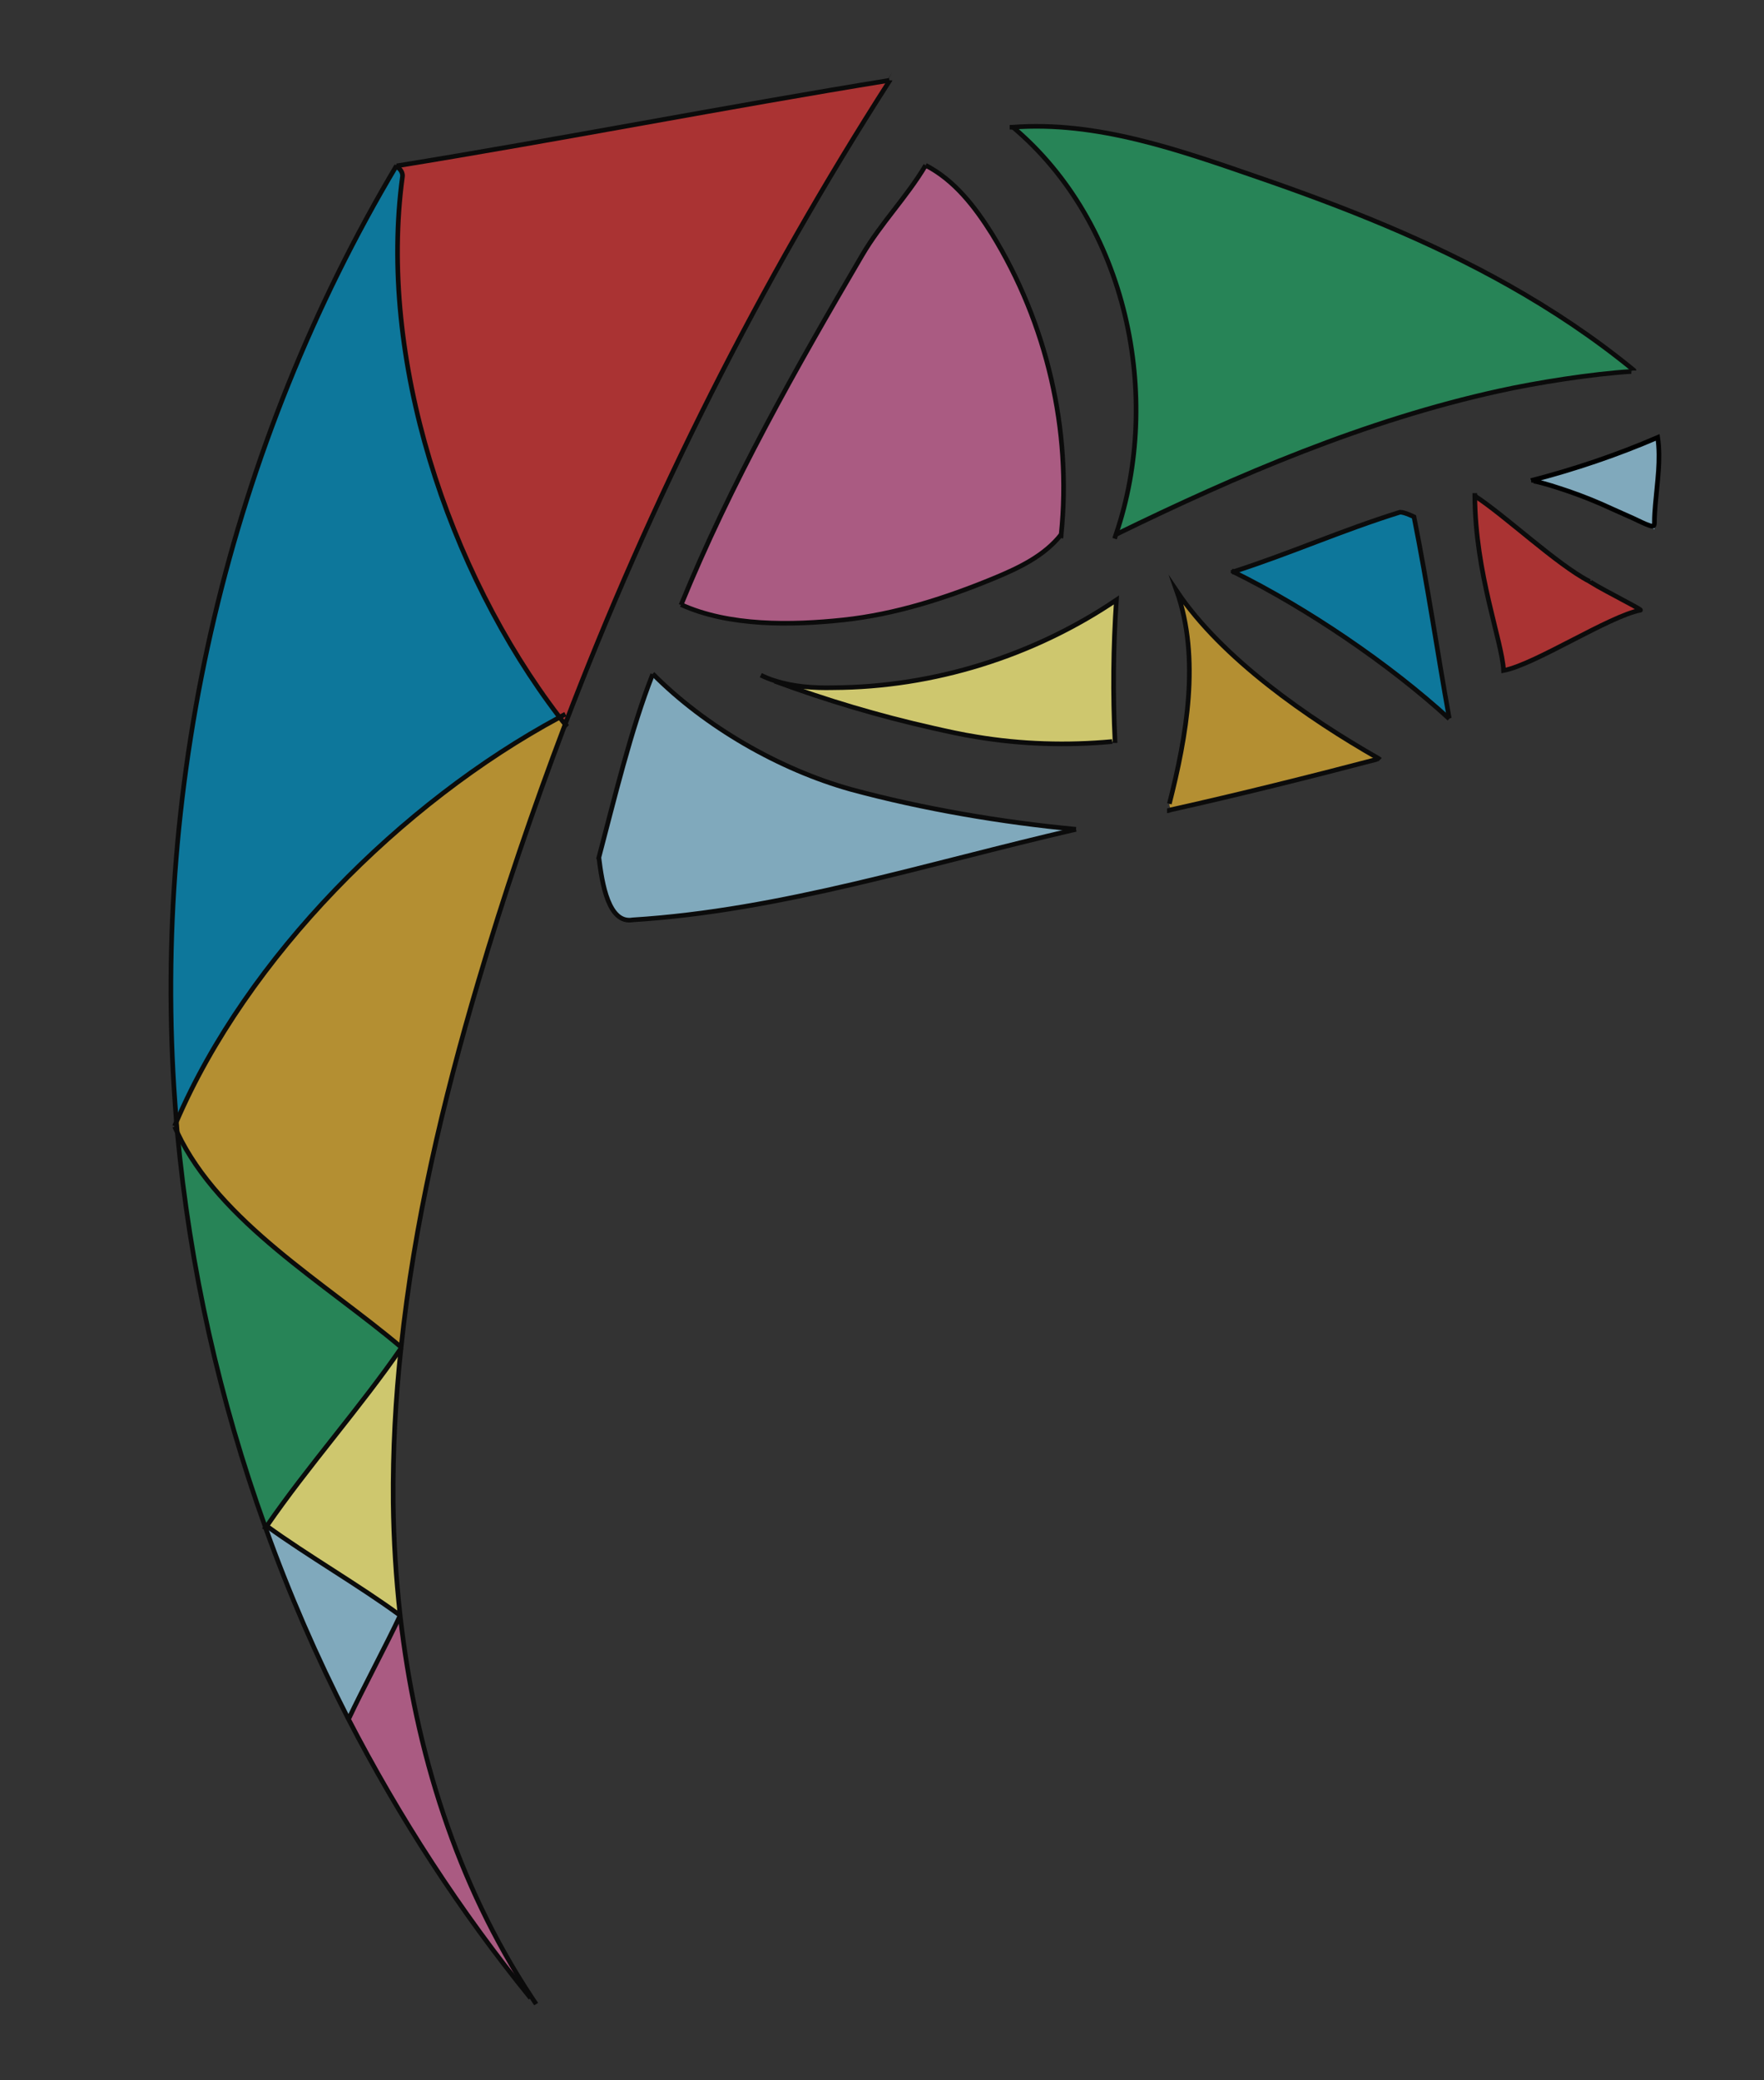 <?xml version="1.0" encoding="utf-8"?>
<!-- Generator: Adobe Illustrator 19.0.0, SVG Export Plug-In . SVG Version: 6.00 Build 0)  -->
<svg version="1.1" id="Layer_1" xmlns="http://www.w3.org/2000/svg" xmlns:xlink="http://www.w3.org/1999/xlink" x="0px" y="0px"
	 viewBox="0 0 380 448" style="enable-background:new 0 0 380 448;" xml:space="preserve">
<rect x="0" y="0" width="380" height="448" fill="#333333" stroke="none"/>
<style type="text/css">
	.st0{opacity:0.78;}
	.st1{fill:#CC3333;}
	.st2{fill:#249B61;}
	.st3{fill:#038AB8;}
	.st4{fill:#D8A932;}
	.st5{fill:#FAF17F;}
	.st6{fill:#CC6699;}
	.st7{fill:#96CAE3;}
	.st8{fill:none;stroke:#000000;stroke-miterlimit:10;}
</style>
<g id="XMLID_1_" class="st0">
	<g id="XMLID_9_">
		<path id="XMLID_37_" class="st1" d="M342.4,125.3c0,0.5,11.5,6.2,11,6.3c-6.8,1.3-22.7,11.7-29.5,13c-0.3-6.4-6.1-20.8-6.2-37.6
			C324.2,111.1,335.4,121.7,342.4,125.3L342.4,125.3z"/>
		<path id="XMLID_36_" class="st2" d="M351.8,79.5l-0.4,0.5c-8.3,0.5-20.4,2.5-28.5,4.2c-28.7,6.3-56.2,18.1-82.5,30.9
			c10-29.6,2.5-67-22.3-87.8c18.1-1.4,35.9,4.9,52.7,10.7c18.6,6.4,37.1,13.7,54.3,23.4C334.5,66.6,343.5,72.6,351.8,79.5z"/>
		<path id="XMLID_33_" class="st3" d="M304.6,111.3c3,15,5,29,7.6,43.4c-13-11.8-30.6-23.8-46.4-31.6c12.9-4.2,23-8.8,35.8-12.8
			C302.6,110.3,304.6,111.3,304.6,111.3z"/>
		<path id="XMLID_32_" class="st4" d="M296.8,163.4l-0.1,0.3c-14.2,3.6-30.2,7.7-44.5,10.9l-0.3-1.3c3.7-14.5,6.7-31.3,1.6-45.8
			C263.2,141.9,281.8,154.8,296.8,163.4z"/>
		<path id="XMLID_31_" class="st5" d="M240.2,159.7l-0.7,0c-9.7,0.9-19.6,0.6-29.2-1c-3.1-0.5-6.3-1.2-9.4-1.9
			c-11.6-2.6-22.9-6-34.1-10.1l0-0.1c4,1.3,8.4,1.6,12.6,1.5c21.6-0.1,43.1-6.8,61-18.9C239.8,139.3,239.7,149.5,240.2,159.7z"/>
		<path id="XMLID_28_" class="st6" d="M213.7,50.5c11.8,19.2,17.2,42.3,14.9,64.7l-0.1,0c-3.6,4.6-9.1,7.2-14.4,9.4
			c-10.4,4.3-21.3,7.8-32.5,9c-11.2,1.2-24.7,1.4-35-3.3c10.7-26.2,24.7-50.9,39-75.3c4.1-7,9.6-12.5,13.7-19.4
			C205.6,38.8,210.1,44.5,213.7,50.5z"/>
		<path id="XMLID_26_" class="st7" d="M183.3,170c15.5,4.2,32.6,7.1,48.5,8.6c-32.5,7.5-63.5,17.5-95.5,19.5
			c-5.2,1-6.6-7.7-7.3-13.5c3.3-12.5,6.9-27.6,11.6-39.5C151.9,156.5,167.8,165.8,183.3,170z"/>
		<path id="XMLID_24_" class="st1" d="M120.5,154.5C96.4,123,81.4,77.1,86.7,38.1c0.1-0.8-0.4-1.7-1.1-2l-0.1-0.3
			c35.1-5.7,70.9-12.7,106-18.4l0.1,0.1c-28,43.7-51.5,90.2-69.9,138.7C121.3,155.6,120.9,155,120.5,154.5z"/>
		<path id="XMLID_23_" class="st4" d="M120.5,154.5c0.4,0.5,0.8,1.1,1.3,1.6c-6.9,18.2-13.2,36.7-18.7,55.4
			c-7.6,25.7-13.8,52-16.6,78.7c-16.3-13.8-39.2-27-48.3-46.3c-0.1-0.7-0.1-1.5-0.2-2.2C53.2,206.2,86.5,172.8,120.5,154.5z"/>
		<path id="XMLID_22_" class="st6" d="M114.5,430.1l-0.2,0.1C99.1,411.6,86,391.4,75,370.1l0.2-0.1c2.7-5.8,8.3-16.3,11-22.1
			C89.5,377.1,98.4,405.7,114.5,430.1z"/>
		<path id="XMLID_18_" class="st3" d="M85.6,36c0.7,0.4,1.2,1.3,1.1,2c-5.3,39.1,9.7,84.9,33.8,116.4c-34,18.3-67.3,51.7-82.5,87.1
			c-0.1-1.4-0.2-2.8-0.3-4.2C32.6,167.4,49.5,96,85.4,35.7c0.1,0,0.1,0,0.2,0L85.6,36z"/>
		<path id="XMLID_16_" class="st5" d="M84.8,323.6c0.1,8.1,0.6,16.2,1.5,24.3c-8.7-6.4-20-12.9-28.8-19.3
			c8.9-12.8,20.3-25.6,29-38.4C85.3,301.3,84.7,312.4,84.8,323.6z"/>
		<path id="XMLID_12_" class="st7" d="M86.2,347.9c-2.7,5.8-8.3,16.3-11,22.1l-0.2,0.1c-6.8-13.3-12.8-27.1-17.8-41.1
			c0.1-0.1,0.2-0.3,0.3-0.4h0C66.2,335,77.6,341.5,86.2,347.9z"/>
		<path id="XMLID_11_" class="st2" d="M57.5,328.6c-0.1,0.1-0.2,0.3-0.3,0.4c-9.9-27.4-16.3-56-19-85.1c9.1,19.3,32,32.5,48.3,46.3
			C77.7,303,66.3,315.8,57.5,328.6L57.5,328.6z"/>
	</g>
	<g id="XMLID_10_">
		<path id="XMLID_77_" class="st8" d="M114.3,430.3C99.1,411.6,86,391.4,75,370.1c-6.8-13.3-12.8-27.1-17.8-41.1
			c-9.9-27.4-16.3-56-19-85.1c-0.1-0.7-0.1-1.5-0.2-2.2c-0.1-1.4-0.2-2.8-0.3-4.2C32.6,167.4,49.5,96,85.4,35.7
			c0-0.1,0.1-0.1,0.1-0.2"/>
		<path id="XMLID_76_" class="st8" d="M85.4,35.7c0.1,0,0.1,0,0.2,0c35.1-5.7,70.9-12.7,106-18.4"/>
		<path id="XMLID_75_" class="st8" d="M191.7,17.3C191.7,17.3,191.7,17.4,191.7,17.3c-28.1,43.8-51.5,90.3-70,138.8
			c-6.9,18.2-13.2,36.7-18.7,55.4c-7.6,25.7-13.8,52-16.6,78.7c-1.2,11.1-1.8,22.2-1.7,33.4c0.1,8.1,0.6,16.2,1.5,24.3
			c3.3,29.2,12.2,57.8,28.3,82.2c0.3,0.5,0.7,1,1,1.5"/>
		<path id="XMLID_73_" class="st8" d="M146.7,130.3c10.7-26.2,24.7-50.9,39-75.3c4.1-7,9.6-12.5,13.7-19.4"/>
		<path id="XMLID_69_" class="st8" d="M128.9,185.2c0.1-0.2,0.1-0.4,0.1-0.5c3.3-12.5,6.9-27.6,11.6-39.5"/>
		<path id="XMLID_68_" class="st8" d="M217.5,27.4c0.2,0,0.4,0,0.6,0c18.1-1.4,35.9,4.9,52.7,10.7c18.6,6.4,37.1,13.7,54.3,23.4
			c9.4,5.3,18.4,11.3,26.7,18.1c0.1,0.1,0.2,0.1,0.2,0.2"/>
		<path id="XMLID_67_" class="st8" d="M251.4,174.6c0.3,0,0.5-0.1,0.8-0.2c14.4-3.2,30.4-7.2,44.5-10.9"/>
		<path id="XMLID_66_" class="st8" d="M129,184.6c0.7,5.8,2.1,14.4,7.3,13.5c32-2,63-12,95.5-19.5"/>
		<path id="XMLID_65_" class="st8" d="M85.6,36c0.7,0.4,1.2,1.3,1.1,2c-5.3,39.1,9.7,84.9,33.8,116.4c0.4,0.5,0.8,1.1,1.3,1.6
			c0.2,0.2,0.3,0.4,0.4,0.5"/>
		<path id="XMLID_64_" class="st8" d="M121.8,153.8c-0.4,0.2-0.8,0.4-1.3,0.7c-34,18.3-67.3,51.7-82.5,87.1
			c-0.1,0.3-0.3,0.6-0.4,0.9"/>
		<path id="XMLID_63_" class="st8" d="M37.6,242.6c0.2,0.4,0.4,0.9,0.6,1.3c9.1,19.3,32,32.5,48.3,46.3"/>
		<path id="XMLID_62_" class="st8" d="M57.5,328.6c-0.1,0.1-0.2,0.3-0.3,0.4c-0.1,0.1-0.2,0.2-0.3,0.4"/>
		<path id="XMLID_60_" class="st8" d="M86.5,290.2c-8.8,12.8-20.2,25.6-29,38.4"/>
		<path id="XMLID_59_" class="st8" d="M57,328.3c0.1,0.1,0.3,0.2,0.4,0.3h0c8.8,6.4,20.1,12.9,28.8,19.3"/>
		<path id="XMLID_58_" class="st8" d="M86.2,347.9c-2.7,5.8-8.3,16.3-11,22.1"/>
		<path id="XMLID_56_" class="st8" d="M199.4,35.6c6.2,3.2,10.6,8.9,14.3,14.8c11.8,19.2,17.2,42.3,14.9,64.7c0,0.3,0,0.5-0.1,0.7"
			/>
		<path id="XMLID_54_" class="st8" d="M228.6,115.1c-3.6,4.6-9.1,7.2-14.4,9.4c-10.4,4.3-21.3,7.8-32.5,9c-11.2,1.2-24.7,1.4-35-3.3
			"/>
		<path id="XMLID_52_" class="st8" d="M140.6,145.1c11.3,11.4,27.3,20.6,42.7,24.9c15.5,4.2,32.6,7.1,48.5,8.6"/>
		<path id="XMLID_49_" class="st8" d="M218.1,27.3c24.8,20.8,32.4,58.2,22.3,87.8c-0.1,0.3-0.2,0.6-0.3,0.9"/>
		<path id="XMLID_46_" class="st8" d="M240.4,115.1c26.2-12.8,53.8-24.6,82.5-30.9c8.1-1.8,20.2-3.7,28.5-4.2"/>
		<path id="XMLID_45_" class="st8" d="M163.9,145.4c1,0.5,2,0.9,3,1.2c4,1.3,8.4,1.6,12.6,1.5c21.6-0.1,43.1-6.8,61-18.9
			c-0.7,10.1-0.8,20.3-0.3,30.5c0,0.1,0,0.2,0,0.3"/>
		<path id="XMLID_44_" class="st8" d="M166.9,146.7c11.1,4.1,22.5,7.5,34.1,10.1c3.1,0.7,6.2,1.4,9.4,1.9c9.6,1.6,19.5,1.9,29.2,1"
			/>
		<path id="XMLID_43_" class="st8" d="M251.9,173.1c3.7-14.5,6.7-31.3,1.6-45.8c9.7,14.5,28.3,27.4,43.4,36c0.1,0.1,0.3,0.2,0.4,0.3
			"/>
		<path id="XMLID_42_" class="st8" d="M265.3,123.3c0.2-0.1,0.3-0.1,0.5-0.2c12.9-4.2,23-8.8,35.8-12.8c1,0,3,1,3,1
			c3,15,5,29,7.6,43.4"/>
		<path id="XMLID_41_" class="st8" d="M265.3,122.9c0.2,0.1,0.3,0.2,0.5,0.3c15.8,7.8,33.5,19.8,46.4,31.6"/>
		<path id="XMLID_40_" class="st8" d="M342.6,125.3c-0.1,0-0.1-0.1-0.2-0.1c-7-3.6-18.2-14.2-24.7-18.4"/>
		<path id="XMLID_39_" class="st8" d="M317.7,106.2c0,0.2,0,0.4,0,0.6c0.1,16.8,5.9,31.3,6.2,37.6c6.8-1.3,22.7-11.7,29.5-13
			c0.5-0.1-11-5.8-11-6.3"/>
	</g>
</g>
<g id="XMLID_19_" class="st0">
	<g id="XMLID_146_">
		<path id="XMLID_135_" class="st7" d="M357.3,94.1c0.5,6.2-0.7,13.6-0.9,19.9c-8.3-4.3-17.3-7.9-26.7-10.6
			C338.3,101.2,356.5,94.4,357.3,94.1z"/>
	</g>
	<g id="XMLID_145_">
	</g>
</g>
<path id="XMLID_29_" class="st8" d="M330.4,103.6c2.5,0.5,5.1,1.4,7.5,2.2c3.2,1.1,6.4,2.4,9.4,3.8c1.6,0.7,3.1,1.4,4.7,2.1
	c1.1,0.5,2.2,1.1,3.4,1.5c0.9,0.3,1,0.1,1-0.9c0-1.2,0.1-2.5,0.2-3.7c0.4-4.8,1.2-9.6,0.5-14.4c-8.8,3.8-18,6.9-27.3,9.3"/>
</svg>
